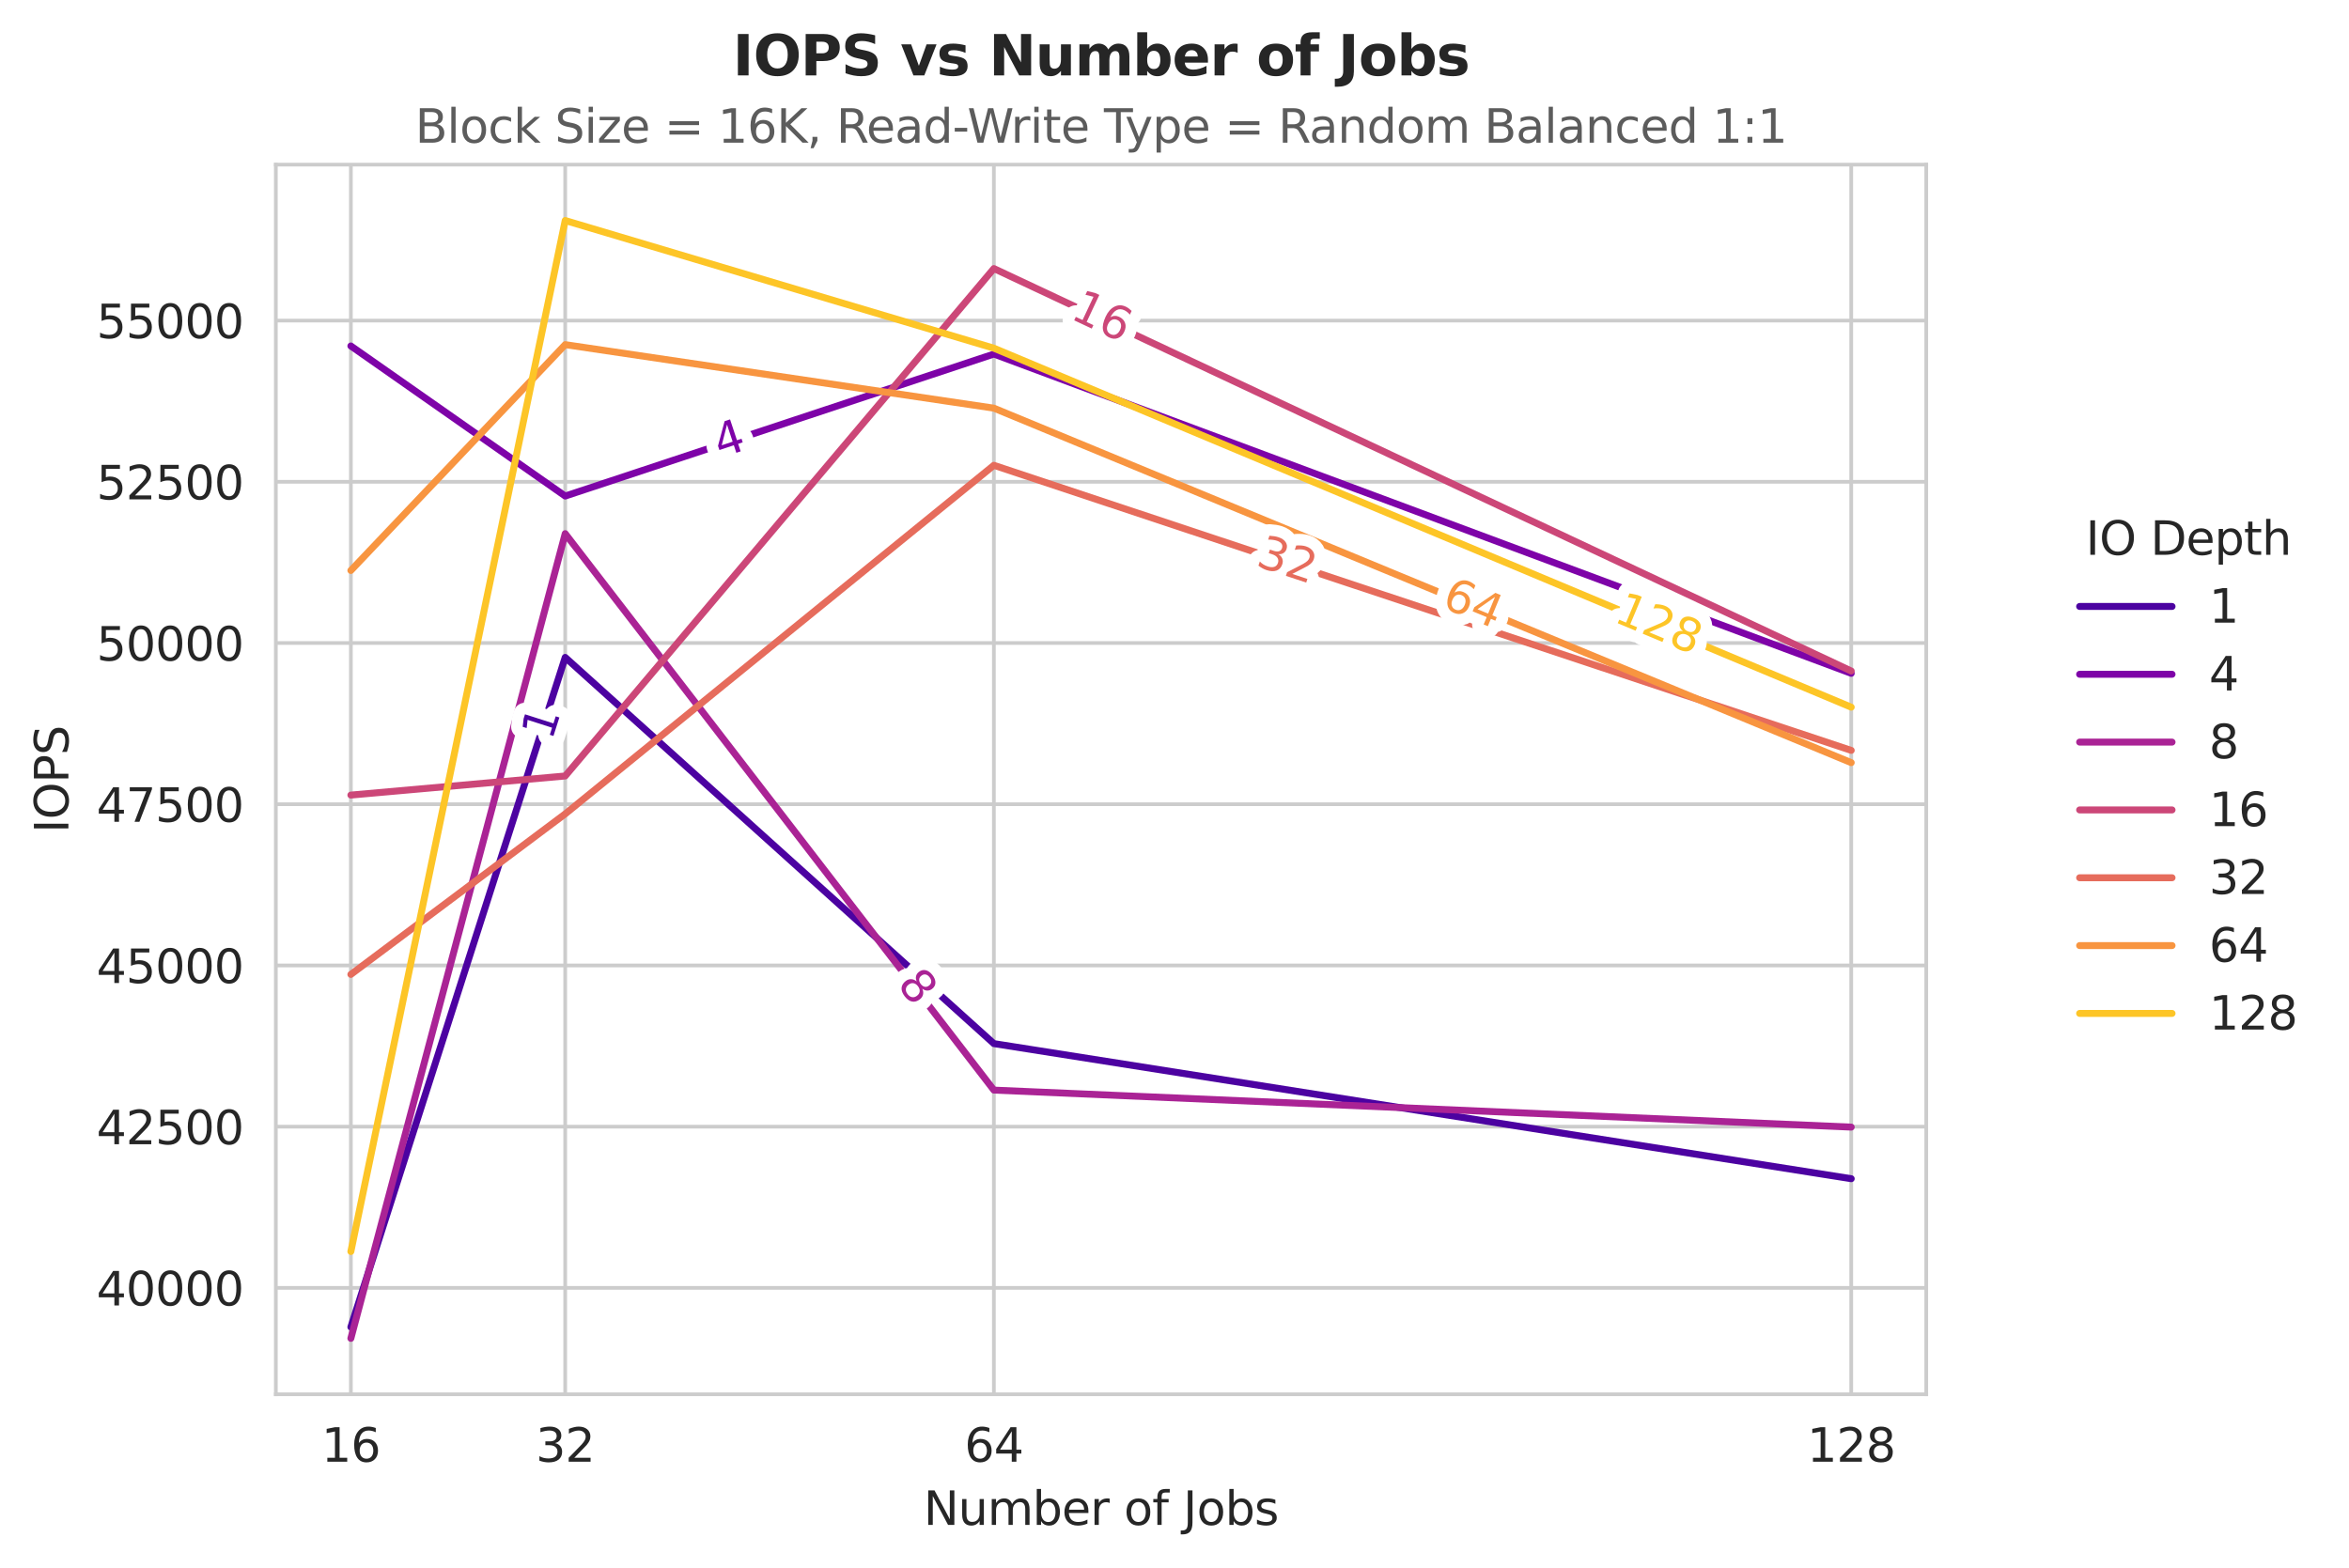 <?xml version="1.0" encoding="utf-8" standalone="no"?>
<!DOCTYPE svg PUBLIC "-//W3C//DTD SVG 1.1//EN"
  "http://www.w3.org/Graphics/SVG/1.1/DTD/svg11.dtd">
<svg xmlns:xlink="http://www.w3.org/1999/xlink" width="508.291pt" height="339.292pt" viewBox="0 0 508.291 339.292" xmlns="http://www.w3.org/2000/svg" version="1.1">
 <defs>
  <style type="text/css">*{stroke-linejoin: round; stroke-linecap: butt}</style>
 </defs>
 <g id="figure_1">
  <g id="patch_1">
   <path d="M 0 339.292 
L 508.291 339.292 
L 508.291 0 
L 0 0 
z
" style="fill: #ffffff"/>
  </g>
  <g id="axes_1">
   <g id="patch_2">
    <path d="M 59.691 301.736 
L 416.811 301.736 
L 416.811 35.624 
L 59.691 35.624 
z
" style="fill: #ffffff"/>
   </g>
   <g id="matplotlib.axis_1">
    <g id="xtick_1">
     <g id="line2d_1">
      <path d="M 122.303 301.736 
L 122.303 35.624 
" clip-path="url(#p404366764a)" style="fill: none; stroke: #cccccc; stroke-width: 0.8; stroke-linecap: round"/>
     </g>
     <g id="text_1">
      <!-- 32 -->
      <g style="fill: #262626" transform="translate(115.94 316.334) scale(0.1 -0.1)">
       <defs>
        <path id="DejaVuSans-33" d="M 2597 2516 
Q 3050 2419 3304 2112 
Q 3559 1806 3559 1356 
Q 3559 666 3084 287 
Q 2609 -91 1734 -91 
Q 1441 -91 1130 -33 
Q 819 25 488 141 
L 488 750 
Q 750 597 1062 519 
Q 1375 441 1716 441 
Q 2309 441 2620 675 
Q 2931 909 2931 1356 
Q 2931 1769 2642 2001 
Q 2353 2234 1838 2234 
L 1294 2234 
L 1294 2753 
L 1863 2753 
Q 2328 2753 2575 2939 
Q 2822 3125 2822 3475 
Q 2822 3834 2567 4026 
Q 2313 4219 1838 4219 
Q 1578 4219 1281 4162 
Q 984 4106 628 3988 
L 628 4550 
Q 988 4650 1302 4700 
Q 1616 4750 1894 4750 
Q 2613 4750 3031 4423 
Q 3450 4097 3450 3541 
Q 3450 3153 3228 2886 
Q 3006 2619 2597 2516 
z
" transform="scale(0.016)"/>
        <path id="DejaVuSans-32" d="M 1228 531 
L 3431 531 
L 3431 0 
L 469 0 
L 469 531 
Q 828 903 1448 1529 
Q 2069 2156 2228 2338 
Q 2531 2678 2651 2914 
Q 2772 3150 2772 3378 
Q 2772 3750 2511 3984 
Q 2250 4219 1831 4219 
Q 1534 4219 1204 4116 
Q 875 4013 500 3803 
L 500 4441 
Q 881 4594 1212 4672 
Q 1544 4750 1819 4750 
Q 2544 4750 2975 4387 
Q 3406 4025 3406 3419 
Q 3406 3131 3298 2873 
Q 3191 2616 2906 2266 
Q 2828 2175 2409 1742 
Q 1991 1309 1228 531 
z
" transform="scale(0.016)"/>
       </defs>
       <use xlink:href="#DejaVuSans-33"/>
       <use xlink:href="#DejaVuSans-32" transform="translate(63.623 0)"/>
      </g>
     </g>
    </g>
    <g id="xtick_2">
     <g id="line2d_2">
      <path d="M 400.578 301.736 
L 400.578 35.624 
" clip-path="url(#p404366764a)" style="fill: none; stroke: #cccccc; stroke-width: 0.8; stroke-linecap: round"/>
     </g>
     <g id="text_2">
      <!-- 128 -->
      <g style="fill: #262626" transform="translate(391.034 316.334) scale(0.1 -0.1)">
       <defs>
        <path id="DejaVuSans-31" d="M 794 531 
L 1825 531 
L 1825 4091 
L 703 3866 
L 703 4441 
L 1819 4666 
L 2450 4666 
L 2450 531 
L 3481 531 
L 3481 0 
L 794 0 
L 794 531 
z
" transform="scale(0.016)"/>
        <path id="DejaVuSans-38" d="M 2034 2216 
Q 1584 2216 1326 1975 
Q 1069 1734 1069 1313 
Q 1069 891 1326 650 
Q 1584 409 2034 409 
Q 2484 409 2743 651 
Q 3003 894 3003 1313 
Q 3003 1734 2745 1975 
Q 2488 2216 2034 2216 
z
M 1403 2484 
Q 997 2584 770 2862 
Q 544 3141 544 3541 
Q 544 4100 942 4425 
Q 1341 4750 2034 4750 
Q 2731 4750 3128 4425 
Q 3525 4100 3525 3541 
Q 3525 3141 3298 2862 
Q 3072 2584 2669 2484 
Q 3125 2378 3379 2068 
Q 3634 1759 3634 1313 
Q 3634 634 3220 271 
Q 2806 -91 2034 -91 
Q 1263 -91 848 271 
Q 434 634 434 1313 
Q 434 1759 690 2068 
Q 947 2378 1403 2484 
z
M 1172 3481 
Q 1172 3119 1398 2916 
Q 1625 2713 2034 2713 
Q 2441 2713 2670 2916 
Q 2900 3119 2900 3481 
Q 2900 3844 2670 4047 
Q 2441 4250 2034 4250 
Q 1625 4250 1398 4047 
Q 1172 3844 1172 3481 
z
" transform="scale(0.016)"/>
       </defs>
       <use xlink:href="#DejaVuSans-31"/>
       <use xlink:href="#DejaVuSans-32" transform="translate(63.623 0)"/>
       <use xlink:href="#DejaVuSans-38" transform="translate(127.246 0)"/>
      </g>
     </g>
    </g>
    <g id="xtick_3">
     <g id="line2d_3">
      <path d="M 75.923 301.736 
L 75.923 35.624 
" clip-path="url(#p404366764a)" style="fill: none; stroke: #cccccc; stroke-width: 0.8; stroke-linecap: round"/>
     </g>
     <g id="text_3">
      <!-- 16 -->
      <g style="fill: #262626" transform="translate(69.561 316.334) scale(0.1 -0.1)">
       <defs>
        <path id="DejaVuSans-36" d="M 2113 2584 
Q 1688 2584 1439 2293 
Q 1191 2003 1191 1497 
Q 1191 994 1439 701 
Q 1688 409 2113 409 
Q 2538 409 2786 701 
Q 3034 994 3034 1497 
Q 3034 2003 2786 2293 
Q 2538 2584 2113 2584 
z
M 3366 4563 
L 3366 3988 
Q 3128 4100 2886 4159 
Q 2644 4219 2406 4219 
Q 1781 4219 1451 3797 
Q 1122 3375 1075 2522 
Q 1259 2794 1537 2939 
Q 1816 3084 2150 3084 
Q 2853 3084 3261 2657 
Q 3669 2231 3669 1497 
Q 3669 778 3244 343 
Q 2819 -91 2113 -91 
Q 1303 -91 875 529 
Q 447 1150 447 2328 
Q 447 3434 972 4092 
Q 1497 4750 2381 4750 
Q 2619 4750 2861 4703 
Q 3103 4656 3366 4563 
z
" transform="scale(0.016)"/>
       </defs>
       <use xlink:href="#DejaVuSans-31"/>
       <use xlink:href="#DejaVuSans-36" transform="translate(63.623 0)"/>
      </g>
     </g>
    </g>
    <g id="xtick_4">
     <g id="line2d_4">
      <path d="M 215.061 301.736 
L 215.061 35.624 
" clip-path="url(#p404366764a)" style="fill: none; stroke: #cccccc; stroke-width: 0.8; stroke-linecap: round"/>
     </g>
     <g id="text_4">
      <!-- 64 -->
      <g style="fill: #262626" transform="translate(208.699 316.334) scale(0.1 -0.1)">
       <defs>
        <path id="DejaVuSans-34" d="M 2419 4116 
L 825 1625 
L 2419 1625 
L 2419 4116 
z
M 2253 4666 
L 3047 4666 
L 3047 1625 
L 3713 1625 
L 3713 1100 
L 3047 1100 
L 3047 0 
L 2419 0 
L 2419 1100 
L 313 1100 
L 313 1709 
L 2253 4666 
z
" transform="scale(0.016)"/>
       </defs>
       <use xlink:href="#DejaVuSans-36"/>
       <use xlink:href="#DejaVuSans-34" transform="translate(63.623 0)"/>
      </g>
     </g>
    </g>
    <g id="text_5">
     <!-- Number of Jobs -->
     <g style="fill: #262626" transform="translate(199.854 330.012) scale(0.1 -0.1)">
      <defs>
       <path id="DejaVuSans-4e" d="M 628 4666 
L 1478 4666 
L 3547 763 
L 3547 4666 
L 4159 4666 
L 4159 0 
L 3309 0 
L 1241 3903 
L 1241 0 
L 628 0 
L 628 4666 
z
" transform="scale(0.016)"/>
       <path id="DejaVuSans-75" d="M 544 1381 
L 544 3500 
L 1119 3500 
L 1119 1403 
Q 1119 906 1312 657 
Q 1506 409 1894 409 
Q 2359 409 2629 706 
Q 2900 1003 2900 1516 
L 2900 3500 
L 3475 3500 
L 3475 0 
L 2900 0 
L 2900 538 
Q 2691 219 2414 64 
Q 2138 -91 1772 -91 
Q 1169 -91 856 284 
Q 544 659 544 1381 
z
M 1991 3584 
L 1991 3584 
z
" transform="scale(0.016)"/>
       <path id="DejaVuSans-6d" d="M 3328 2828 
Q 3544 3216 3844 3400 
Q 4144 3584 4550 3584 
Q 5097 3584 5394 3201 
Q 5691 2819 5691 2113 
L 5691 0 
L 5113 0 
L 5113 2094 
Q 5113 2597 4934 2840 
Q 4756 3084 4391 3084 
Q 3944 3084 3684 2787 
Q 3425 2491 3425 1978 
L 3425 0 
L 2847 0 
L 2847 2094 
Q 2847 2600 2669 2842 
Q 2491 3084 2119 3084 
Q 1678 3084 1418 2786 
Q 1159 2488 1159 1978 
L 1159 0 
L 581 0 
L 581 3500 
L 1159 3500 
L 1159 2956 
Q 1356 3278 1631 3431 
Q 1906 3584 2284 3584 
Q 2666 3584 2933 3390 
Q 3200 3197 3328 2828 
z
" transform="scale(0.016)"/>
       <path id="DejaVuSans-62" d="M 3116 1747 
Q 3116 2381 2855 2742 
Q 2594 3103 2138 3103 
Q 1681 3103 1420 2742 
Q 1159 2381 1159 1747 
Q 1159 1113 1420 752 
Q 1681 391 2138 391 
Q 2594 391 2855 752 
Q 3116 1113 3116 1747 
z
M 1159 2969 
Q 1341 3281 1617 3432 
Q 1894 3584 2278 3584 
Q 2916 3584 3314 3078 
Q 3713 2572 3713 1747 
Q 3713 922 3314 415 
Q 2916 -91 2278 -91 
Q 1894 -91 1617 61 
Q 1341 213 1159 525 
L 1159 0 
L 581 0 
L 581 4863 
L 1159 4863 
L 1159 2969 
z
" transform="scale(0.016)"/>
       <path id="DejaVuSans-65" d="M 3597 1894 
L 3597 1613 
L 953 1613 
Q 991 1019 1311 708 
Q 1631 397 2203 397 
Q 2534 397 2845 478 
Q 3156 559 3463 722 
L 3463 178 
Q 3153 47 2828 -22 
Q 2503 -91 2169 -91 
Q 1331 -91 842 396 
Q 353 884 353 1716 
Q 353 2575 817 3079 
Q 1281 3584 2069 3584 
Q 2775 3584 3186 3129 
Q 3597 2675 3597 1894 
z
M 3022 2063 
Q 3016 2534 2758 2815 
Q 2500 3097 2075 3097 
Q 1594 3097 1305 2825 
Q 1016 2553 972 2059 
L 3022 2063 
z
" transform="scale(0.016)"/>
       <path id="DejaVuSans-72" d="M 2631 2963 
Q 2534 3019 2420 3045 
Q 2306 3072 2169 3072 
Q 1681 3072 1420 2755 
Q 1159 2438 1159 1844 
L 1159 0 
L 581 0 
L 581 3500 
L 1159 3500 
L 1159 2956 
Q 1341 3275 1631 3429 
Q 1922 3584 2338 3584 
Q 2397 3584 2469 3576 
Q 2541 3569 2628 3553 
L 2631 2963 
z
" transform="scale(0.016)"/>
       <path id="DejaVuSans-20" transform="scale(0.016)"/>
       <path id="DejaVuSans-6f" d="M 1959 3097 
Q 1497 3097 1228 2736 
Q 959 2375 959 1747 
Q 959 1119 1226 758 
Q 1494 397 1959 397 
Q 2419 397 2687 759 
Q 2956 1122 2956 1747 
Q 2956 2369 2687 2733 
Q 2419 3097 1959 3097 
z
M 1959 3584 
Q 2709 3584 3137 3096 
Q 3566 2609 3566 1747 
Q 3566 888 3137 398 
Q 2709 -91 1959 -91 
Q 1206 -91 779 398 
Q 353 888 353 1747 
Q 353 2609 779 3096 
Q 1206 3584 1959 3584 
z
" transform="scale(0.016)"/>
       <path id="DejaVuSans-66" d="M 2375 4863 
L 2375 4384 
L 1825 4384 
Q 1516 4384 1395 4259 
Q 1275 4134 1275 3809 
L 1275 3500 
L 2222 3500 
L 2222 3053 
L 1275 3053 
L 1275 0 
L 697 0 
L 697 3053 
L 147 3053 
L 147 3500 
L 697 3500 
L 697 3744 
Q 697 4328 969 4595 
Q 1241 4863 1831 4863 
L 2375 4863 
z
" transform="scale(0.016)"/>
       <path id="DejaVuSans-4a" d="M 628 4666 
L 1259 4666 
L 1259 325 
Q 1259 -519 939 -900 
Q 619 -1281 -91 -1281 
L -331 -1281 
L -331 -750 
L -134 -750 
Q 284 -750 456 -515 
Q 628 -281 628 325 
L 628 4666 
z
" transform="scale(0.016)"/>
       <path id="DejaVuSans-73" d="M 2834 3397 
L 2834 2853 
Q 2591 2978 2328 3040 
Q 2066 3103 1784 3103 
Q 1356 3103 1142 2972 
Q 928 2841 928 2578 
Q 928 2378 1081 2264 
Q 1234 2150 1697 2047 
L 1894 2003 
Q 2506 1872 2764 1633 
Q 3022 1394 3022 966 
Q 3022 478 2636 193 
Q 2250 -91 1575 -91 
Q 1294 -91 989 -36 
Q 684 19 347 128 
L 347 722 
Q 666 556 975 473 
Q 1284 391 1588 391 
Q 1994 391 2212 530 
Q 2431 669 2431 922 
Q 2431 1156 2273 1281 
Q 2116 1406 1581 1522 
L 1381 1569 
Q 847 1681 609 1914 
Q 372 2147 372 2553 
Q 372 3047 722 3315 
Q 1072 3584 1716 3584 
Q 2034 3584 2315 3537 
Q 2597 3491 2834 3397 
z
" transform="scale(0.016)"/>
      </defs>
      <use xlink:href="#DejaVuSans-4e"/>
      <use xlink:href="#DejaVuSans-75" transform="translate(74.805 0)"/>
      <use xlink:href="#DejaVuSans-6d" transform="translate(138.184 0)"/>
      <use xlink:href="#DejaVuSans-62" transform="translate(235.596 0)"/>
      <use xlink:href="#DejaVuSans-65" transform="translate(299.072 0)"/>
      <use xlink:href="#DejaVuSans-72" transform="translate(360.596 0)"/>
      <use xlink:href="#DejaVuSans-20" transform="translate(401.709 0)"/>
      <use xlink:href="#DejaVuSans-6f" transform="translate(433.496 0)"/>
      <use xlink:href="#DejaVuSans-66" transform="translate(494.678 0)"/>
      <use xlink:href="#DejaVuSans-20" transform="translate(529.883 0)"/>
      <use xlink:href="#DejaVuSans-4a" transform="translate(561.67 0)"/>
      <use xlink:href="#DejaVuSans-6f" transform="translate(591.162 0)"/>
      <use xlink:href="#DejaVuSans-62" transform="translate(652.344 0)"/>
      <use xlink:href="#DejaVuSans-73" transform="translate(715.82 0)"/>
     </g>
    </g>
   </g>
   <g id="matplotlib.axis_2">
    <g id="ytick_1">
     <g id="line2d_5">
      <path d="M 59.691 278.713 
L 416.811 278.713 
" clip-path="url(#p404366764a)" style="fill: none; stroke: #cccccc; stroke-width: 0.8; stroke-linecap: round"/>
     </g>
     <g id="text_6">
      <!-- 40000 -->
      <g style="fill: #262626" transform="translate(20.878 282.512) scale(0.1 -0.1)">
       <defs>
        <path id="DejaVuSans-30" d="M 2034 4250 
Q 1547 4250 1301 3770 
Q 1056 3291 1056 2328 
Q 1056 1369 1301 889 
Q 1547 409 2034 409 
Q 2525 409 2770 889 
Q 3016 1369 3016 2328 
Q 3016 3291 2770 3770 
Q 2525 4250 2034 4250 
z
M 2034 4750 
Q 2819 4750 3233 4129 
Q 3647 3509 3647 2328 
Q 3647 1150 3233 529 
Q 2819 -91 2034 -91 
Q 1250 -91 836 529 
Q 422 1150 422 2328 
Q 422 3509 836 4129 
Q 1250 4750 2034 4750 
z
" transform="scale(0.016)"/>
       </defs>
       <use xlink:href="#DejaVuSans-34"/>
       <use xlink:href="#DejaVuSans-30" transform="translate(63.623 0)"/>
       <use xlink:href="#DejaVuSans-30" transform="translate(127.246 0)"/>
       <use xlink:href="#DejaVuSans-30" transform="translate(190.869 0)"/>
       <use xlink:href="#DejaVuSans-30" transform="translate(254.492 0)"/>
      </g>
     </g>
    </g>
    <g id="ytick_2">
     <g id="line2d_6">
      <path d="M 59.691 243.824 
L 416.811 243.824 
" clip-path="url(#p404366764a)" style="fill: none; stroke: #cccccc; stroke-width: 0.8; stroke-linecap: round"/>
     </g>
     <g id="text_7">
      <!-- 42500 -->
      <g style="fill: #262626" transform="translate(20.878 247.623) scale(0.1 -0.1)">
       <defs>
        <path id="DejaVuSans-35" d="M 691 4666 
L 3169 4666 
L 3169 4134 
L 1269 4134 
L 1269 2991 
Q 1406 3038 1543 3061 
Q 1681 3084 1819 3084 
Q 2600 3084 3056 2656 
Q 3513 2228 3513 1497 
Q 3513 744 3044 326 
Q 2575 -91 1722 -91 
Q 1428 -91 1123 -41 
Q 819 9 494 109 
L 494 744 
Q 775 591 1075 516 
Q 1375 441 1709 441 
Q 2250 441 2565 725 
Q 2881 1009 2881 1497 
Q 2881 1984 2565 2268 
Q 2250 2553 1709 2553 
Q 1456 2553 1204 2497 
Q 953 2441 691 2322 
L 691 4666 
z
" transform="scale(0.016)"/>
       </defs>
       <use xlink:href="#DejaVuSans-34"/>
       <use xlink:href="#DejaVuSans-32" transform="translate(63.623 0)"/>
       <use xlink:href="#DejaVuSans-35" transform="translate(127.246 0)"/>
       <use xlink:href="#DejaVuSans-30" transform="translate(190.869 0)"/>
       <use xlink:href="#DejaVuSans-30" transform="translate(254.492 0)"/>
      </g>
     </g>
    </g>
    <g id="ytick_3">
     <g id="line2d_7">
      <path d="M 59.691 208.935 
L 416.811 208.935 
" clip-path="url(#p404366764a)" style="fill: none; stroke: #cccccc; stroke-width: 0.8; stroke-linecap: round"/>
     </g>
     <g id="text_8">
      <!-- 45000 -->
      <g style="fill: #262626" transform="translate(20.878 212.734) scale(0.1 -0.1)">
       <use xlink:href="#DejaVuSans-34"/>
       <use xlink:href="#DejaVuSans-35" transform="translate(63.623 0)"/>
       <use xlink:href="#DejaVuSans-30" transform="translate(127.246 0)"/>
       <use xlink:href="#DejaVuSans-30" transform="translate(190.869 0)"/>
       <use xlink:href="#DejaVuSans-30" transform="translate(254.492 0)"/>
      </g>
     </g>
    </g>
    <g id="ytick_4">
     <g id="line2d_8">
      <path d="M 59.691 174.046 
L 416.811 174.046 
" clip-path="url(#p404366764a)" style="fill: none; stroke: #cccccc; stroke-width: 0.8; stroke-linecap: round"/>
     </g>
     <g id="text_9">
      <!-- 47500 -->
      <g style="fill: #262626" transform="translate(20.878 177.845) scale(0.1 -0.1)">
       <defs>
        <path id="DejaVuSans-37" d="M 525 4666 
L 3525 4666 
L 3525 4397 
L 1831 0 
L 1172 0 
L 2766 4134 
L 525 4134 
L 525 4666 
z
" transform="scale(0.016)"/>
       </defs>
       <use xlink:href="#DejaVuSans-34"/>
       <use xlink:href="#DejaVuSans-37" transform="translate(63.623 0)"/>
       <use xlink:href="#DejaVuSans-35" transform="translate(127.246 0)"/>
       <use xlink:href="#DejaVuSans-30" transform="translate(190.869 0)"/>
       <use xlink:href="#DejaVuSans-30" transform="translate(254.492 0)"/>
      </g>
     </g>
    </g>
    <g id="ytick_5">
     <g id="line2d_9">
      <path d="M 59.691 139.157 
L 416.811 139.157 
" clip-path="url(#p404366764a)" style="fill: none; stroke: #cccccc; stroke-width: 0.8; stroke-linecap: round"/>
     </g>
     <g id="text_10">
      <!-- 50000 -->
      <g style="fill: #262626" transform="translate(20.878 142.956) scale(0.1 -0.1)">
       <use xlink:href="#DejaVuSans-35"/>
       <use xlink:href="#DejaVuSans-30" transform="translate(63.623 0)"/>
       <use xlink:href="#DejaVuSans-30" transform="translate(127.246 0)"/>
       <use xlink:href="#DejaVuSans-30" transform="translate(190.869 0)"/>
       <use xlink:href="#DejaVuSans-30" transform="translate(254.492 0)"/>
      </g>
     </g>
    </g>
    <g id="ytick_6">
     <g id="line2d_10">
      <path d="M 59.691 104.268 
L 416.811 104.268 
" clip-path="url(#p404366764a)" style="fill: none; stroke: #cccccc; stroke-width: 0.8; stroke-linecap: round"/>
     </g>
     <g id="text_11">
      <!-- 52500 -->
      <g style="fill: #262626" transform="translate(20.878 108.067) scale(0.1 -0.1)">
       <use xlink:href="#DejaVuSans-35"/>
       <use xlink:href="#DejaVuSans-32" transform="translate(63.623 0)"/>
       <use xlink:href="#DejaVuSans-35" transform="translate(127.246 0)"/>
       <use xlink:href="#DejaVuSans-30" transform="translate(190.869 0)"/>
       <use xlink:href="#DejaVuSans-30" transform="translate(254.492 0)"/>
      </g>
     </g>
    </g>
    <g id="ytick_7">
     <g id="line2d_11">
      <path d="M 59.691 69.379 
L 416.811 69.379 
" clip-path="url(#p404366764a)" style="fill: none; stroke: #cccccc; stroke-width: 0.8; stroke-linecap: round"/>
     </g>
     <g id="text_12">
      <!-- 55000 -->
      <g style="fill: #262626" transform="translate(20.878 73.178) scale(0.1 -0.1)">
       <use xlink:href="#DejaVuSans-35"/>
       <use xlink:href="#DejaVuSans-35" transform="translate(63.623 0)"/>
       <use xlink:href="#DejaVuSans-30" transform="translate(127.246 0)"/>
       <use xlink:href="#DejaVuSans-30" transform="translate(190.869 0)"/>
       <use xlink:href="#DejaVuSans-30" transform="translate(254.492 0)"/>
      </g>
     </g>
    </g>
    <g id="text_13">
     <!-- IOPS -->
     <g style="fill: #262626" transform="translate(14.798 180.28) rotate(-90) scale(0.1 -0.1)">
      <defs>
       <path id="DejaVuSans-49" d="M 628 4666 
L 1259 4666 
L 1259 0 
L 628 0 
L 628 4666 
z
" transform="scale(0.016)"/>
       <path id="DejaVuSans-4f" d="M 2522 4238 
Q 1834 4238 1429 3725 
Q 1025 3213 1025 2328 
Q 1025 1447 1429 934 
Q 1834 422 2522 422 
Q 3209 422 3611 934 
Q 4013 1447 4013 2328 
Q 4013 3213 3611 3725 
Q 3209 4238 2522 4238 
z
M 2522 4750 
Q 3503 4750 4090 4092 
Q 4678 3434 4678 2328 
Q 4678 1225 4090 567 
Q 3503 -91 2522 -91 
Q 1538 -91 948 565 
Q 359 1222 359 2328 
Q 359 3434 948 4092 
Q 1538 4750 2522 4750 
z
" transform="scale(0.016)"/>
       <path id="DejaVuSans-50" d="M 1259 4147 
L 1259 2394 
L 2053 2394 
Q 2494 2394 2734 2622 
Q 2975 2850 2975 3272 
Q 2975 3691 2734 3919 
Q 2494 4147 2053 4147 
L 1259 4147 
z
M 628 4666 
L 2053 4666 
Q 2838 4666 3239 4311 
Q 3641 3956 3641 3272 
Q 3641 2581 3239 2228 
Q 2838 1875 2053 1875 
L 1259 1875 
L 1259 0 
L 628 0 
L 628 4666 
z
" transform="scale(0.016)"/>
       <path id="DejaVuSans-53" d="M 3425 4513 
L 3425 3897 
Q 3066 4069 2747 4153 
Q 2428 4238 2131 4238 
Q 1616 4238 1336 4038 
Q 1056 3838 1056 3469 
Q 1056 3159 1242 3001 
Q 1428 2844 1947 2747 
L 2328 2669 
Q 3034 2534 3370 2195 
Q 3706 1856 3706 1288 
Q 3706 609 3251 259 
Q 2797 -91 1919 -91 
Q 1588 -91 1214 -16 
Q 841 59 441 206 
L 441 856 
Q 825 641 1194 531 
Q 1563 422 1919 422 
Q 2459 422 2753 634 
Q 3047 847 3047 1241 
Q 3047 1584 2836 1778 
Q 2625 1972 2144 2069 
L 1759 2144 
Q 1053 2284 737 2584 
Q 422 2884 422 3419 
Q 422 4038 858 4394 
Q 1294 4750 2059 4750 
Q 2388 4750 2728 4690 
Q 3069 4631 3425 4513 
z
" transform="scale(0.016)"/>
      </defs>
      <use xlink:href="#DejaVuSans-49"/>
      <use xlink:href="#DejaVuSans-4f" transform="translate(29.492 0)"/>
      <use xlink:href="#DejaVuSans-50" transform="translate(108.203 0)"/>
      <use xlink:href="#DejaVuSans-53" transform="translate(168.506 0)"/>
     </g>
    </g>
   </g>
   <g id="FillBetweenPolyCollection_1"/>
   <g id="FillBetweenPolyCollection_2"/>
   <g id="FillBetweenPolyCollection_3"/>
   <g id="FillBetweenPolyCollection_4"/>
   <g id="FillBetweenPolyCollection_5"/>
   <g id="FillBetweenPolyCollection_6"/>
   <g id="FillBetweenPolyCollection_7"/>
   <g id="line2d_12">
    <path d="M 75.923 287.197 
L 122.303 142.269 
L 215.061 225.849 
L 400.578 255.086 
" clip-path="url(#p404366764a)" style="fill: none; stroke: #4c02a1; stroke-width: 1.5; stroke-linecap: round"/>
   </g>
   <g id="line2d_13">
    <path d="M 75.923 74.877 
L 122.303 107.352 
L 215.061 76.622 
L 400.578 145.716 
" clip-path="url(#p404366764a)" style="fill: none; stroke: #7e03a8; stroke-width: 1.5; stroke-linecap: round"/>
   </g>
   <g id="line2d_14">
    <path d="M 75.923 289.64 
L 122.303 115.488 
L 215.061 235.911 
L 400.578 243.921 
" clip-path="url(#p404366764a)" style="fill: none; stroke: #aa2395; stroke-width: 1.5; stroke-linecap: round"/>
   </g>
   <g id="line2d_15">
    <path d="M 75.923 172.064 
L 122.303 167.933 
L 215.061 58.117 
L 400.578 145.213 
" clip-path="url(#p404366764a)" style="fill: none; stroke: #cc4778; stroke-width: 1.5; stroke-linecap: round"/>
   </g>
   <g id="line2d_16">
    <path d="M 75.923 210.874 
L 122.303 176.139 
L 215.061 100.695 
L 400.578 162.393 
" clip-path="url(#p404366764a)" style="fill: none; stroke: #e66c5c; stroke-width: 1.5; stroke-linecap: round"/>
   </g>
   <g id="line2d_17">
    <path d="M 75.923 123.457 
L 122.303 74.584 
L 215.061 88.33 
L 400.578 165.044 
" clip-path="url(#p404366764a)" style="fill: none; stroke: #f89540; stroke-width: 1.5; stroke-linecap: round"/>
   </g>
   <g id="line2d_18">
    <path d="M 75.923 270.842 
L 122.303 47.72 
L 215.061 75.352 
L 400.578 153.042 
" clip-path="url(#p404366764a)" style="fill: none; stroke: #fdc527; stroke-width: 1.5; stroke-linecap: round"/>
   </g>
   <g id="line2d_19"/>
   <g id="line2d_20"/>
   <g id="line2d_21"/>
   <g id="line2d_22"/>
   <g id="line2d_23"/>
   <g id="line2d_24"/>
   <g id="line2d_25"/>
   <g id="text_14">
    <path d="M 118.969 159.017 
L 119.46 157.483 
L 114.162 155.787 
L 113.963 157.564 
L 113.107 157.29 
L 113.304 155.522 
L 113.604 154.583 
L 119.758 156.553 
L 120.249 155.018 
L 121.039 155.271 
L 119.759 159.27 
L 118.969 159.017 
z
" clip-path="url(#p404366764a)" style="fill: #4c02a1; stroke: #ffffff; stroke-width: 5"/>
    <path d="M 118.969 159.017 
L 119.46 157.483 
L 114.162 155.787 
L 113.963 157.564 
L 113.107 157.29 
L 113.304 155.522 
L 113.604 154.583 
L 119.758 156.553 
L 120.249 155.018 
L 121.039 155.271 
L 119.759 159.27 
L 118.969 159.017 
z
" clip-path="url(#p404366764a)" style="fill: #4c02a1"/>
   </g>
   <g id="text_15">
    <path d="M 157.312 91.885 
L 156.172 96.363 
L 158.536 95.58 
L 157.312 91.885 
z
M 156.795 91.151 
L 157.973 90.761 
L 159.467 95.272 
L 160.455 94.944 
L 160.713 95.723 
L 159.725 96.05 
L 160.266 97.682 
L 159.334 97.99 
L 158.794 96.359 
L 155.67 97.394 
L 155.371 96.49 
L 156.795 91.151 
z
" clip-path="url(#p404366764a)" style="fill: #7e03a8; stroke: #ffffff; stroke-width: 5"/>
    <path d="M 157.312 91.885 
L 156.172 96.363 
L 158.536 95.58 
L 157.312 91.885 
z
M 156.795 91.151 
L 157.973 90.761 
L 159.467 95.272 
L 160.455 94.944 
L 160.713 95.723 
L 159.725 96.05 
L 160.266 97.682 
L 159.334 97.99 
L 158.794 96.359 
L 155.67 97.394 
L 155.371 96.49 
L 156.795 91.151 
z
" clip-path="url(#p404366764a)" style="fill: #7e03a8"/>
   </g>
   <g id="text_16">
    <path d="M 198.63 213.427 
Q 198.201 212.87 197.656 212.78 
Q 197.113 212.692 196.592 213.093 
Q 196.069 213.496 196.016 214.044 
Q 195.964 214.593 196.393 215.15 
Q 196.822 215.707 197.369 215.797 
Q 197.917 215.887 198.436 215.487 
Q 198.957 215.086 199.009 214.537 
Q 199.063 213.989 198.63 213.427 
z
M 198.36 212.39 
Q 198.097 211.792 198.224 211.246 
Q 198.354 210.7 198.849 210.319 
Q 199.541 209.786 200.323 209.969 
Q 201.106 210.153 201.766 211.011 
Q 202.431 211.873 202.407 212.675 
Q 202.384 213.476 201.692 214.009 
Q 201.196 214.39 200.635 214.375 
Q 200.075 214.361 199.567 213.957 
Q 199.871 214.623 199.729 215.233 
Q 199.59 215.843 199.038 216.268 
Q 198.197 216.916 197.353 216.749 
Q 196.51 216.582 195.774 215.626 
Q 195.039 214.672 195.091 213.813 
Q 195.146 212.955 195.986 212.307 
Q 196.538 211.882 197.165 211.904 
Q 197.794 211.927 198.36 212.39 
z
M 199.374 211.154 
Q 198.926 211.499 198.89 211.972 
Q 198.855 212.447 199.245 212.953 
Q 199.633 213.457 200.103 213.547 
Q 200.573 213.638 201.021 213.293 
Q 201.471 212.946 201.503 212.468 
Q 201.536 211.991 201.148 211.487 
Q 200.758 210.981 200.29 210.894 
Q 199.823 210.807 199.374 211.154 
z
" clip-path="url(#p404366764a)" style="fill: #aa2395; stroke: #ffffff; stroke-width: 5"/>
    <path d="M 198.63 213.427 
Q 198.201 212.87 197.656 212.78 
Q 197.113 212.692 196.592 213.093 
Q 196.069 213.496 196.016 214.044 
Q 195.964 214.593 196.393 215.15 
Q 196.822 215.707 197.369 215.797 
Q 197.917 215.887 198.436 215.487 
Q 198.957 215.086 199.009 214.537 
Q 199.063 213.989 198.63 213.427 
z
M 198.36 212.39 
Q 198.097 211.792 198.224 211.246 
Q 198.354 210.7 198.849 210.319 
Q 199.541 209.786 200.323 209.969 
Q 201.106 210.153 201.766 211.011 
Q 202.431 211.873 202.407 212.675 
Q 202.384 213.476 201.692 214.009 
Q 201.196 214.39 200.635 214.375 
Q 200.075 214.361 199.567 213.957 
Q 199.871 214.623 199.729 215.233 
Q 199.59 215.843 199.038 216.268 
Q 198.197 216.916 197.353 216.749 
Q 196.51 216.582 195.774 215.626 
Q 195.039 214.672 195.091 213.813 
Q 195.146 212.955 195.986 212.307 
Q 196.538 211.882 197.165 211.904 
Q 197.794 211.927 198.36 212.39 
z
M 199.374 211.154 
Q 198.926 211.499 198.89 211.972 
Q 198.855 212.447 199.245 212.953 
Q 199.633 213.457 200.103 213.547 
Q 200.573 213.638 201.021 213.293 
Q 201.471 212.946 201.503 212.468 
Q 201.536 211.991 201.148 211.487 
Q 200.758 210.981 200.29 210.894 
Q 199.823 210.807 199.374 211.154 
z
" clip-path="url(#p404366764a)" style="fill: #aa2395"/>
   </g>
   <g id="text_17">
    <path d="M 232.794 68.574 
L 234.252 69.258 
L 236.616 64.223 
L 234.88 63.796 
L 235.262 62.983 
L 236.99 63.406 
L 237.882 63.825 
L 235.136 69.673 
L 236.595 70.358 
L 236.242 71.109 
L 232.442 69.325 
L 232.794 68.574 
z
M 241.782 69.25 
Q 241.181 68.968 240.636 69.214 
Q 240.092 69.459 239.756 70.175 
Q 239.422 70.886 239.579 71.465 
Q 239.737 72.044 240.338 72.326 
Q 240.939 72.608 241.484 72.36 
Q 242.029 72.11 242.363 71.399 
Q 242.699 70.683 242.541 70.108 
Q 242.383 69.532 241.782 69.25 
z
M 244.869 67.283 
L 244.487 68.096 
Q 244.224 67.78 243.921 67.535 
Q 243.619 67.29 243.282 67.132 
Q 242.398 66.717 241.651 67.095 
Q 240.906 67.473 240.273 68.648 
Q 240.714 68.386 241.203 68.365 
Q 241.694 68.345 242.167 68.567 
Q 243.161 69.034 243.454 69.909 
Q 243.749 70.782 243.261 71.82 
Q 242.784 72.837 241.894 73.17 
Q 241.004 73.502 240.006 73.033 
Q 238.86 72.495 238.667 71.334 
Q 238.474 70.172 239.256 68.506 
Q 239.99 66.941 241.17 66.359 
Q 242.349 65.777 243.6 66.364 
Q 243.936 66.522 244.247 66.749 
Q 244.558 66.977 244.869 67.283 
z
" clip-path="url(#p404366764a)" style="fill: #cc4778; stroke: #ffffff; stroke-width: 5"/>
    <path d="M 232.794 68.574 
L 234.252 69.258 
L 236.616 64.223 
L 234.88 63.796 
L 235.262 62.983 
L 236.99 63.406 
L 237.882 63.825 
L 235.136 69.673 
L 236.595 70.358 
L 236.242 71.109 
L 232.442 69.325 
L 232.794 68.574 
z
M 241.782 69.25 
Q 241.181 68.968 240.636 69.214 
Q 240.092 69.459 239.756 70.175 
Q 239.422 70.886 239.579 71.465 
Q 239.737 72.044 240.338 72.326 
Q 240.939 72.608 241.484 72.36 
Q 242.029 72.11 242.363 71.399 
Q 242.699 70.683 242.541 70.108 
Q 242.383 69.532 241.782 69.25 
z
M 244.869 67.283 
L 244.487 68.096 
Q 244.224 67.78 243.921 67.535 
Q 243.619 67.29 243.282 67.132 
Q 242.398 66.717 241.651 67.095 
Q 240.906 67.473 240.273 68.648 
Q 240.714 68.386 241.203 68.365 
Q 241.694 68.345 242.167 68.567 
Q 243.161 69.034 243.454 69.909 
Q 243.749 70.782 243.261 71.82 
Q 242.784 72.837 241.894 73.17 
Q 241.004 73.502 240.006 73.033 
Q 238.86 72.495 238.667 71.334 
Q 238.474 70.172 239.256 68.506 
Q 239.99 66.941 241.17 66.359 
Q 242.349 65.777 243.6 66.364 
Q 243.936 66.522 244.247 66.749 
Q 244.558 66.977 244.869 67.283 
z
" clip-path="url(#p404366764a)" style="fill: #cc4778"/>
   </g>
   <g id="text_18">
    <path d="M 276.61 119.929 
Q 277.233 120.297 277.459 120.877 
Q 277.686 121.456 277.464 122.124 
Q 277.124 123.147 276.232 123.474 
Q 275.342 123.801 274.045 123.369 
Q 273.61 123.225 273.178 122.985 
Q 272.745 122.746 272.312 122.411 
L 272.612 121.508 
Q 272.925 121.864 273.349 122.133 
Q 273.775 122.403 274.28 122.572 
Q 275.159 122.864 275.736 122.67 
Q 276.312 122.477 276.533 121.814 
Q 276.736 121.202 276.422 120.715 
Q 276.109 120.227 275.345 119.973 
L 274.539 119.705 
L 274.794 118.936 
L 275.638 119.216 
Q 276.328 119.445 276.785 119.291 
Q 277.243 119.137 277.416 118.618 
Q 277.593 118.086 277.31 117.676 
Q 277.028 117.264 276.324 117.03 
Q 275.938 116.902 275.47 116.84 
Q 275.002 116.777 274.416 116.776 
L 274.693 115.943 
Q 275.276 115.972 275.766 116.053 
Q 276.257 116.133 276.669 116.271 
Q 277.735 116.625 278.193 117.316 
Q 278.654 118.006 278.38 118.83 
Q 278.188 119.406 277.728 119.692 
Q 277.267 119.978 276.61 119.929 
z
M 279.638 124.205 
L 282.904 125.292 
L 282.643 126.079 
L 278.251 124.618 
L 278.513 123.831 
Q 279.229 123.456 280.456 122.834 
Q 281.686 122.211 282.012 122.019 
Q 282.629 121.664 282.923 121.374 
Q 283.219 121.083 283.331 120.745 
Q 283.515 120.194 283.243 119.718 
Q 282.972 119.241 282.351 119.035 
Q 281.91 118.888 281.37 118.878 
Q 280.832 118.869 280.172 118.995 
L 280.487 118.049 
Q 281.127 118.01 281.656 118.058 
Q 282.187 118.106 282.595 118.241 
Q 283.67 118.599 284.13 119.35 
Q 284.59 120.099 284.291 120.997 
Q 284.149 121.424 283.862 121.754 
Q 283.577 122.082 282.982 122.46 
Q 282.821 122.557 281.986 122.992 
Q 281.153 123.428 279.638 124.205 
z
" clip-path="url(#p404366764a)" style="fill: #e66c5c; stroke: #ffffff; stroke-width: 5"/>
    <path d="M 276.61 119.929 
Q 277.233 120.297 277.459 120.877 
Q 277.686 121.456 277.464 122.124 
Q 277.124 123.147 276.232 123.474 
Q 275.342 123.801 274.045 123.369 
Q 273.61 123.225 273.178 122.985 
Q 272.745 122.746 272.312 122.411 
L 272.612 121.508 
Q 272.925 121.864 273.349 122.133 
Q 273.775 122.403 274.28 122.572 
Q 275.159 122.864 275.736 122.67 
Q 276.312 122.477 276.533 121.814 
Q 276.736 121.202 276.422 120.715 
Q 276.109 120.227 275.345 119.973 
L 274.539 119.705 
L 274.794 118.936 
L 275.638 119.216 
Q 276.328 119.445 276.785 119.291 
Q 277.243 119.137 277.416 118.618 
Q 277.593 118.086 277.31 117.676 
Q 277.028 117.264 276.324 117.03 
Q 275.938 116.902 275.47 116.84 
Q 275.002 116.777 274.416 116.776 
L 274.693 115.943 
Q 275.276 115.972 275.766 116.053 
Q 276.257 116.133 276.669 116.271 
Q 277.735 116.625 278.193 117.316 
Q 278.654 118.006 278.38 118.83 
Q 278.188 119.406 277.728 119.692 
Q 277.267 119.978 276.61 119.929 
z
M 279.638 124.205 
L 282.904 125.292 
L 282.643 126.079 
L 278.251 124.618 
L 278.513 123.831 
Q 279.229 123.456 280.456 122.834 
Q 281.686 122.211 282.012 122.019 
Q 282.629 121.664 282.923 121.374 
Q 283.219 121.083 283.331 120.745 
Q 283.515 120.194 283.243 119.718 
Q 282.972 119.241 282.351 119.035 
Q 281.91 118.888 281.37 118.878 
Q 280.832 118.869 280.172 118.995 
L 280.487 118.049 
Q 281.127 118.01 281.656 118.058 
Q 282.187 118.106 282.595 118.241 
Q 283.67 118.599 284.13 119.35 
Q 284.59 120.099 284.291 120.997 
Q 284.149 121.424 283.862 121.754 
Q 283.577 122.082 282.982 122.46 
Q 282.821 122.557 281.986 122.992 
Q 281.153 123.428 279.638 124.205 
z
" clip-path="url(#p404366764a)" style="fill: #e66c5c"/>
   </g>
   <g id="text_19">
    <path d="M 316.262 128.796 
Q 315.649 128.542 315.115 128.813 
Q 314.584 129.084 314.282 129.815 
Q 313.982 130.541 314.165 131.112 
Q 314.35 131.682 314.964 131.936 
Q 315.577 132.19 316.11 131.916 
Q 316.643 131.641 316.943 130.915 
Q 317.245 130.184 317.06 129.618 
Q 316.876 129.049 316.262 128.796 
z
M 319.253 126.686 
L 318.91 127.516 
Q 318.633 127.213 318.319 126.983 
Q 318.005 126.752 317.662 126.61 
Q 316.759 126.237 316.031 126.649 
Q 315.304 127.062 314.727 128.265 
Q 315.155 127.982 315.643 127.939 
Q 316.132 127.896 316.614 128.096 
Q 317.629 128.515 317.964 129.376 
Q 318.298 130.234 317.86 131.294 
Q 317.431 132.332 316.557 132.707 
Q 315.685 133.08 314.665 132.658 
Q 313.496 132.174 313.248 131.024 
Q 313.001 129.871 313.704 128.17 
Q 314.364 126.573 315.515 125.937 
Q 316.666 125.3 317.943 125.828 
Q 318.286 125.97 318.608 126.183 
Q 318.929 126.395 319.253 126.686 
z
M 323.498 129.197 
L 319.709 131.842 
L 322.011 132.794 
L 323.498 129.197 
z
M 323.587 128.304 
L 324.734 128.778 
L 322.918 133.169 
L 323.88 133.567 
L 323.566 134.325 
L 322.604 133.927 
L 321.948 135.516 
L 321.041 135.141 
L 321.698 133.552 
L 318.657 132.295 
L 319.02 131.415 
L 323.587 128.304 
z
" clip-path="url(#p404366764a)" style="fill: #f89540; stroke: #ffffff; stroke-width: 5"/>
    <path d="M 316.262 128.796 
Q 315.649 128.542 315.115 128.813 
Q 314.584 129.084 314.282 129.815 
Q 313.982 130.541 314.165 131.112 
Q 314.35 131.682 314.964 131.936 
Q 315.577 132.19 316.11 131.916 
Q 316.643 131.641 316.943 130.915 
Q 317.245 130.184 317.06 129.618 
Q 316.876 129.049 316.262 128.796 
z
M 319.253 126.686 
L 318.91 127.516 
Q 318.633 127.213 318.319 126.983 
Q 318.005 126.752 317.662 126.61 
Q 316.759 126.237 316.031 126.649 
Q 315.304 127.062 314.727 128.265 
Q 315.155 127.982 315.643 127.939 
Q 316.132 127.896 316.614 128.096 
Q 317.629 128.515 317.964 129.376 
Q 318.298 130.234 317.86 131.294 
Q 317.431 132.332 316.557 132.707 
Q 315.685 133.08 314.665 132.658 
Q 313.496 132.174 313.248 131.024 
Q 313.001 129.871 313.704 128.17 
Q 314.364 126.573 315.515 125.937 
Q 316.666 125.3 317.943 125.828 
Q 318.286 125.97 318.608 126.183 
Q 318.929 126.395 319.253 126.686 
z
M 323.498 129.197 
L 319.709 131.842 
L 322.011 132.794 
L 323.498 129.197 
z
M 323.587 128.304 
L 324.734 128.778 
L 322.918 133.169 
L 323.88 133.567 
L 323.566 134.325 
L 322.604 133.927 
L 321.948 135.516 
L 321.041 135.141 
L 321.698 133.552 
L 318.657 132.295 
L 319.02 131.415 
L 323.587 128.304 
z
" clip-path="url(#p404366764a)" style="fill: #f89540"/>
   </g>
   <g id="text_20">
    <path d="M 350.375 134.11 
L 351.86 134.733 
L 354.009 129.602 
L 352.256 129.249 
L 352.603 128.42 
L 354.348 128.77 
L 355.257 129.15 
L 352.761 135.11 
L 354.247 135.732 
L 353.927 136.497 
L 350.054 134.876 
L 350.375 134.11 
z
M 356.869 136.83 
L 360.044 138.16 
L 359.723 138.925 
L 355.454 137.137 
L 355.775 136.372 
Q 356.517 136.052 357.788 135.524 
Q 359.061 134.996 359.4 134.829 
Q 360.042 134.522 360.358 134.254 
Q 360.675 133.987 360.812 133.659 
Q 361.037 133.123 360.802 132.628 
Q 360.567 132.132 359.964 131.879 
Q 359.535 131.699 358.998 131.649 
Q 358.461 131.599 357.794 131.675 
L 358.179 130.755 
Q 358.821 130.765 359.345 130.852 
Q 359.87 130.94 360.267 131.106 
Q 361.312 131.544 361.714 132.327 
Q 362.116 133.109 361.751 133.982 
Q 361.577 134.397 361.265 134.704 
Q 360.956 135.01 360.334 135.342 
Q 360.167 135.426 359.302 135.797 
Q 358.438 136.169 356.869 136.83 
z
M 364.916 137.346 
Q 364.267 137.074 363.75 137.266 
Q 363.234 137.458 362.98 138.065 
Q 362.725 138.673 362.95 139.175 
Q 363.176 139.678 363.825 139.95 
Q 364.474 140.221 364.993 140.029 
Q 365.514 139.836 365.767 139.232 
Q 366.021 138.625 365.795 138.122 
Q 365.57 137.62 364.916 137.346 
z
M 364.168 136.578 
Q 363.643 136.189 363.484 135.652 
Q 363.327 135.113 363.568 134.537 
Q 363.905 133.731 364.675 133.503 
Q 365.446 133.275 366.445 133.694 
Q 367.45 134.114 367.826 134.822 
Q 368.202 135.53 367.864 136.336 
Q 367.623 136.912 367.127 137.177 
Q 366.634 137.442 365.993 137.343 
Q 366.586 137.771 366.765 138.371 
Q 366.946 138.97 366.677 139.613 
Q 366.267 140.591 365.451 140.865 
Q 364.636 141.136 363.523 140.67 
Q 362.412 140.205 362.032 139.433 
Q 361.655 138.66 362.065 137.681 
Q 362.334 137.039 362.889 136.748 
Q 363.447 136.456 364.168 136.578 
z
M 364.437 135.002 
Q 364.218 135.524 364.422 135.953 
Q 364.626 136.382 365.216 136.629 
Q 365.802 136.875 366.255 136.721 
Q 366.709 136.567 366.927 136.045 
Q 367.146 135.522 366.937 135.091 
Q 366.73 134.66 366.143 134.414 
Q 365.554 134.167 365.104 134.323 
Q 364.656 134.479 364.437 135.002 
z
" clip-path="url(#p404366764a)" style="fill: #fdc527; stroke: #ffffff; stroke-width: 5"/>
    <path d="M 350.375 134.11 
L 351.86 134.733 
L 354.009 129.602 
L 352.256 129.249 
L 352.603 128.42 
L 354.348 128.77 
L 355.257 129.15 
L 352.761 135.11 
L 354.247 135.732 
L 353.927 136.497 
L 350.054 134.876 
L 350.375 134.11 
z
M 356.869 136.83 
L 360.044 138.16 
L 359.723 138.925 
L 355.454 137.137 
L 355.775 136.372 
Q 356.517 136.052 357.788 135.524 
Q 359.061 134.996 359.4 134.829 
Q 360.042 134.522 360.358 134.254 
Q 360.675 133.987 360.812 133.659 
Q 361.037 133.123 360.802 132.628 
Q 360.567 132.132 359.964 131.879 
Q 359.535 131.699 358.998 131.649 
Q 358.461 131.599 357.794 131.675 
L 358.179 130.755 
Q 358.821 130.765 359.345 130.852 
Q 359.87 130.94 360.267 131.106 
Q 361.312 131.544 361.714 132.327 
Q 362.116 133.109 361.751 133.982 
Q 361.577 134.397 361.265 134.704 
Q 360.956 135.01 360.334 135.342 
Q 360.167 135.426 359.302 135.797 
Q 358.438 136.169 356.869 136.83 
z
M 364.916 137.346 
Q 364.267 137.074 363.75 137.266 
Q 363.234 137.458 362.98 138.065 
Q 362.725 138.673 362.95 139.175 
Q 363.176 139.678 363.825 139.95 
Q 364.474 140.221 364.993 140.029 
Q 365.514 139.836 365.767 139.232 
Q 366.021 138.625 365.795 138.122 
Q 365.57 137.62 364.916 137.346 
z
M 364.168 136.578 
Q 363.643 136.189 363.484 135.652 
Q 363.327 135.113 363.568 134.537 
Q 363.905 133.731 364.675 133.503 
Q 365.446 133.275 366.445 133.694 
Q 367.45 134.114 367.826 134.822 
Q 368.202 135.53 367.864 136.336 
Q 367.623 136.912 367.127 137.177 
Q 366.634 137.442 365.993 137.343 
Q 366.586 137.771 366.765 138.371 
Q 366.946 138.97 366.677 139.613 
Q 366.267 140.591 365.451 140.865 
Q 364.636 141.136 363.523 140.67 
Q 362.412 140.205 362.032 139.433 
Q 361.655 138.66 362.065 137.681 
Q 362.334 137.039 362.889 136.748 
Q 363.447 136.456 364.168 136.578 
z
M 364.437 135.002 
Q 364.218 135.524 364.422 135.953 
Q 364.626 136.382 365.216 136.629 
Q 365.802 136.875 366.255 136.721 
Q 366.709 136.567 366.927 136.045 
Q 367.146 135.522 366.937 135.091 
Q 366.73 134.66 366.143 134.414 
Q 365.554 134.167 365.104 134.323 
Q 364.656 134.479 364.437 135.002 
z
" clip-path="url(#p404366764a)" style="fill: #fdc527"/>
   </g>
   <g id="patch_3">
    <path d="M 59.691 301.736 
L 59.691 35.624 
" style="fill: none; stroke: #cccccc; stroke-width: 0.8; stroke-linejoin: miter; stroke-linecap: square"/>
   </g>
   <g id="patch_4">
    <path d="M 416.811 301.736 
L 416.811 35.624 
" style="fill: none; stroke: #cccccc; stroke-width: 0.8; stroke-linejoin: miter; stroke-linecap: square"/>
   </g>
   <g id="patch_5">
    <path d="M 59.691 301.736 
L 416.811 301.736 
" style="fill: none; stroke: #cccccc; stroke-width: 0.8; stroke-linejoin: miter; stroke-linecap: square"/>
   </g>
   <g id="patch_6">
    <path d="M 59.691 35.624 
L 416.811 35.624 
" style="fill: none; stroke: #cccccc; stroke-width: 0.8; stroke-linejoin: miter; stroke-linecap: square"/>
   </g>
   <g id="text_21">
    <!-- Block Size = 16K, Read-Write Type = Random Balanced 1:1 -->
    <g style="fill: #262626; opacity: 0.75" transform="translate(89.839 30.883) scale(0.1 -0.1)">
     <defs>
      <path id="DejaVuSans-42" d="M 1259 2228 
L 1259 519 
L 2272 519 
Q 2781 519 3026 730 
Q 3272 941 3272 1375 
Q 3272 1813 3026 2020 
Q 2781 2228 2272 2228 
L 1259 2228 
z
M 1259 4147 
L 1259 2741 
L 2194 2741 
Q 2656 2741 2882 2914 
Q 3109 3088 3109 3444 
Q 3109 3797 2882 3972 
Q 2656 4147 2194 4147 
L 1259 4147 
z
M 628 4666 
L 2241 4666 
Q 2963 4666 3353 4366 
Q 3744 4066 3744 3513 
Q 3744 3084 3544 2831 
Q 3344 2578 2956 2516 
Q 3422 2416 3680 2098 
Q 3938 1781 3938 1306 
Q 3938 681 3513 340 
Q 3088 0 2303 0 
L 628 0 
L 628 4666 
z
" transform="scale(0.016)"/>
      <path id="DejaVuSans-6c" d="M 603 4863 
L 1178 4863 
L 1178 0 
L 603 0 
L 603 4863 
z
" transform="scale(0.016)"/>
      <path id="DejaVuSans-63" d="M 3122 3366 
L 3122 2828 
Q 2878 2963 2633 3030 
Q 2388 3097 2138 3097 
Q 1578 3097 1268 2742 
Q 959 2388 959 1747 
Q 959 1106 1268 751 
Q 1578 397 2138 397 
Q 2388 397 2633 464 
Q 2878 531 3122 666 
L 3122 134 
Q 2881 22 2623 -34 
Q 2366 -91 2075 -91 
Q 1284 -91 818 406 
Q 353 903 353 1747 
Q 353 2603 823 3093 
Q 1294 3584 2113 3584 
Q 2378 3584 2631 3529 
Q 2884 3475 3122 3366 
z
" transform="scale(0.016)"/>
      <path id="DejaVuSans-6b" d="M 581 4863 
L 1159 4863 
L 1159 1991 
L 2875 3500 
L 3609 3500 
L 1753 1863 
L 3688 0 
L 2938 0 
L 1159 1709 
L 1159 0 
L 581 0 
L 581 4863 
z
" transform="scale(0.016)"/>
      <path id="DejaVuSans-69" d="M 603 3500 
L 1178 3500 
L 1178 0 
L 603 0 
L 603 3500 
z
M 603 4863 
L 1178 4863 
L 1178 4134 
L 603 4134 
L 603 4863 
z
" transform="scale(0.016)"/>
      <path id="DejaVuSans-7a" d="M 353 3500 
L 3084 3500 
L 3084 2975 
L 922 459 
L 3084 459 
L 3084 0 
L 275 0 
L 275 525 
L 2438 3041 
L 353 3041 
L 353 3500 
z
" transform="scale(0.016)"/>
      <path id="DejaVuSans-3d" d="M 678 2906 
L 4684 2906 
L 4684 2381 
L 678 2381 
L 678 2906 
z
M 678 1631 
L 4684 1631 
L 4684 1100 
L 678 1100 
L 678 1631 
z
" transform="scale(0.016)"/>
      <path id="DejaVuSans-4b" d="M 628 4666 
L 1259 4666 
L 1259 2694 
L 3353 4666 
L 4166 4666 
L 1850 2491 
L 4331 0 
L 3500 0 
L 1259 2247 
L 1259 0 
L 628 0 
L 628 4666 
z
" transform="scale(0.016)"/>
      <path id="DejaVuSans-2c" d="M 750 794 
L 1409 794 
L 1409 256 
L 897 -744 
L 494 -744 
L 750 256 
L 750 794 
z
" transform="scale(0.016)"/>
      <path id="DejaVuSans-52" d="M 2841 2188 
Q 3044 2119 3236 1894 
Q 3428 1669 3622 1275 
L 4263 0 
L 3584 0 
L 2988 1197 
Q 2756 1666 2539 1819 
Q 2322 1972 1947 1972 
L 1259 1972 
L 1259 0 
L 628 0 
L 628 4666 
L 2053 4666 
Q 2853 4666 3247 4331 
Q 3641 3997 3641 3322 
Q 3641 2881 3436 2590 
Q 3231 2300 2841 2188 
z
M 1259 4147 
L 1259 2491 
L 2053 2491 
Q 2509 2491 2742 2702 
Q 2975 2913 2975 3322 
Q 2975 3731 2742 3939 
Q 2509 4147 2053 4147 
L 1259 4147 
z
" transform="scale(0.016)"/>
      <path id="DejaVuSans-61" d="M 2194 1759 
Q 1497 1759 1228 1600 
Q 959 1441 959 1056 
Q 959 750 1161 570 
Q 1363 391 1709 391 
Q 2188 391 2477 730 
Q 2766 1069 2766 1631 
L 2766 1759 
L 2194 1759 
z
M 3341 1997 
L 3341 0 
L 2766 0 
L 2766 531 
Q 2569 213 2275 61 
Q 1981 -91 1556 -91 
Q 1019 -91 701 211 
Q 384 513 384 1019 
Q 384 1609 779 1909 
Q 1175 2209 1959 2209 
L 2766 2209 
L 2766 2266 
Q 2766 2663 2505 2880 
Q 2244 3097 1772 3097 
Q 1472 3097 1187 3025 
Q 903 2953 641 2809 
L 641 3341 
Q 956 3463 1253 3523 
Q 1550 3584 1831 3584 
Q 2591 3584 2966 3190 
Q 3341 2797 3341 1997 
z
" transform="scale(0.016)"/>
      <path id="DejaVuSans-64" d="M 2906 2969 
L 2906 4863 
L 3481 4863 
L 3481 0 
L 2906 0 
L 2906 525 
Q 2725 213 2448 61 
Q 2172 -91 1784 -91 
Q 1150 -91 751 415 
Q 353 922 353 1747 
Q 353 2572 751 3078 
Q 1150 3584 1784 3584 
Q 2172 3584 2448 3432 
Q 2725 3281 2906 2969 
z
M 947 1747 
Q 947 1113 1208 752 
Q 1469 391 1925 391 
Q 2381 391 2643 752 
Q 2906 1113 2906 1747 
Q 2906 2381 2643 2742 
Q 2381 3103 1925 3103 
Q 1469 3103 1208 2742 
Q 947 2381 947 1747 
z
" transform="scale(0.016)"/>
      <path id="DejaVuSans-2d" d="M 313 2009 
L 1997 2009 
L 1997 1497 
L 313 1497 
L 313 2009 
z
" transform="scale(0.016)"/>
      <path id="DejaVuSans-57" d="M 213 4666 
L 850 4666 
L 1831 722 
L 2809 4666 
L 3519 4666 
L 4500 722 
L 5478 4666 
L 6119 4666 
L 4947 0 
L 4153 0 
L 3169 4050 
L 2175 0 
L 1381 0 
L 213 4666 
z
" transform="scale(0.016)"/>
      <path id="DejaVuSans-74" d="M 1172 4494 
L 1172 3500 
L 2356 3500 
L 2356 3053 
L 1172 3053 
L 1172 1153 
Q 1172 725 1289 603 
Q 1406 481 1766 481 
L 2356 481 
L 2356 0 
L 1766 0 
Q 1100 0 847 248 
Q 594 497 594 1153 
L 594 3053 
L 172 3053 
L 172 3500 
L 594 3500 
L 594 4494 
L 1172 4494 
z
" transform="scale(0.016)"/>
      <path id="DejaVuSans-54" d="M -19 4666 
L 3928 4666 
L 3928 4134 
L 2272 4134 
L 2272 0 
L 1638 0 
L 1638 4134 
L -19 4134 
L -19 4666 
z
" transform="scale(0.016)"/>
      <path id="DejaVuSans-79" d="M 2059 -325 
Q 1816 -950 1584 -1140 
Q 1353 -1331 966 -1331 
L 506 -1331 
L 506 -850 
L 844 -850 
Q 1081 -850 1212 -737 
Q 1344 -625 1503 -206 
L 1606 56 
L 191 3500 
L 800 3500 
L 1894 763 
L 2988 3500 
L 3597 3500 
L 2059 -325 
z
" transform="scale(0.016)"/>
      <path id="DejaVuSans-70" d="M 1159 525 
L 1159 -1331 
L 581 -1331 
L 581 3500 
L 1159 3500 
L 1159 2969 
Q 1341 3281 1617 3432 
Q 1894 3584 2278 3584 
Q 2916 3584 3314 3078 
Q 3713 2572 3713 1747 
Q 3713 922 3314 415 
Q 2916 -91 2278 -91 
Q 1894 -91 1617 61 
Q 1341 213 1159 525 
z
M 3116 1747 
Q 3116 2381 2855 2742 
Q 2594 3103 2138 3103 
Q 1681 3103 1420 2742 
Q 1159 2381 1159 1747 
Q 1159 1113 1420 752 
Q 1681 391 2138 391 
Q 2594 391 2855 752 
Q 3116 1113 3116 1747 
z
" transform="scale(0.016)"/>
      <path id="DejaVuSans-6e" d="M 3513 2113 
L 3513 0 
L 2938 0 
L 2938 2094 
Q 2938 2591 2744 2837 
Q 2550 3084 2163 3084 
Q 1697 3084 1428 2787 
Q 1159 2491 1159 1978 
L 1159 0 
L 581 0 
L 581 3500 
L 1159 3500 
L 1159 2956 
Q 1366 3272 1645 3428 
Q 1925 3584 2291 3584 
Q 2894 3584 3203 3211 
Q 3513 2838 3513 2113 
z
" transform="scale(0.016)"/>
      <path id="DejaVuSans-3a" d="M 750 794 
L 1409 794 
L 1409 0 
L 750 0 
L 750 794 
z
M 750 3309 
L 1409 3309 
L 1409 2516 
L 750 2516 
L 750 3309 
z
" transform="scale(0.016)"/>
     </defs>
     <use xlink:href="#DejaVuSans-42"/>
     <use xlink:href="#DejaVuSans-6c" transform="translate(68.604 0)"/>
     <use xlink:href="#DejaVuSans-6f" transform="translate(96.387 0)"/>
     <use xlink:href="#DejaVuSans-63" transform="translate(157.568 0)"/>
     <use xlink:href="#DejaVuSans-6b" transform="translate(212.549 0)"/>
     <use xlink:href="#DejaVuSans-20" transform="translate(270.459 0)"/>
     <use xlink:href="#DejaVuSans-53" transform="translate(302.246 0)"/>
     <use xlink:href="#DejaVuSans-69" transform="translate(365.723 0)"/>
     <use xlink:href="#DejaVuSans-7a" transform="translate(393.506 0)"/>
     <use xlink:href="#DejaVuSans-65" transform="translate(445.996 0)"/>
     <use xlink:href="#DejaVuSans-20" transform="translate(507.52 0)"/>
     <use xlink:href="#DejaVuSans-3d" transform="translate(539.307 0)"/>
     <use xlink:href="#DejaVuSans-20" transform="translate(623.096 0)"/>
     <use xlink:href="#DejaVuSans-31" transform="translate(654.883 0)"/>
     <use xlink:href="#DejaVuSans-36" transform="translate(718.506 0)"/>
     <use xlink:href="#DejaVuSans-4b" transform="translate(782.129 0)"/>
     <use xlink:href="#DejaVuSans-2c" transform="translate(847.705 0)"/>
     <use xlink:href="#DejaVuSans-20" transform="translate(879.492 0)"/>
     <use xlink:href="#DejaVuSans-52" transform="translate(911.279 0)"/>
     <use xlink:href="#DejaVuSans-65" transform="translate(976.262 0)"/>
     <use xlink:href="#DejaVuSans-61" transform="translate(1037.785 0)"/>
     <use xlink:href="#DejaVuSans-64" transform="translate(1099.064 0)"/>
     <use xlink:href="#DejaVuSans-2d" transform="translate(1162.541 0)"/>
     <use xlink:href="#DejaVuSans-57" transform="translate(1194.625 0)"/>
     <use xlink:href="#DejaVuSans-72" transform="translate(1289.002 0)"/>
     <use xlink:href="#DejaVuSans-69" transform="translate(1330.115 0)"/>
     <use xlink:href="#DejaVuSans-74" transform="translate(1357.898 0)"/>
     <use xlink:href="#DejaVuSans-65" transform="translate(1397.107 0)"/>
     <use xlink:href="#DejaVuSans-20" transform="translate(1458.631 0)"/>
     <use xlink:href="#DejaVuSans-54" transform="translate(1490.418 0)"/>
     <use xlink:href="#DejaVuSans-79" transform="translate(1535.877 0)"/>
     <use xlink:href="#DejaVuSans-70" transform="translate(1595.057 0)"/>
     <use xlink:href="#DejaVuSans-65" transform="translate(1658.533 0)"/>
     <use xlink:href="#DejaVuSans-20" transform="translate(1720.057 0)"/>
     <use xlink:href="#DejaVuSans-3d" transform="translate(1751.844 0)"/>
     <use xlink:href="#DejaVuSans-20" transform="translate(1835.633 0)"/>
     <use xlink:href="#DejaVuSans-52" transform="translate(1867.42 0)"/>
     <use xlink:href="#DejaVuSans-61" transform="translate(1934.652 0)"/>
     <use xlink:href="#DejaVuSans-6e" transform="translate(1995.932 0)"/>
     <use xlink:href="#DejaVuSans-64" transform="translate(2059.311 0)"/>
     <use xlink:href="#DejaVuSans-6f" transform="translate(2122.787 0)"/>
     <use xlink:href="#DejaVuSans-6d" transform="translate(2183.969 0)"/>
     <use xlink:href="#DejaVuSans-20" transform="translate(2281.381 0)"/>
     <use xlink:href="#DejaVuSans-42" transform="translate(2313.168 0)"/>
     <use xlink:href="#DejaVuSans-61" transform="translate(2381.771 0)"/>
     <use xlink:href="#DejaVuSans-6c" transform="translate(2443.051 0)"/>
     <use xlink:href="#DejaVuSans-61" transform="translate(2470.834 0)"/>
     <use xlink:href="#DejaVuSans-6e" transform="translate(2532.113 0)"/>
     <use xlink:href="#DejaVuSans-63" transform="translate(2595.492 0)"/>
     <use xlink:href="#DejaVuSans-65" transform="translate(2650.473 0)"/>
     <use xlink:href="#DejaVuSans-64" transform="translate(2711.996 0)"/>
     <use xlink:href="#DejaVuSans-20" transform="translate(2775.473 0)"/>
     <use xlink:href="#DejaVuSans-31" transform="translate(2807.26 0)"/>
     <use xlink:href="#DejaVuSans-3a" transform="translate(2870.883 0)"/>
     <use xlink:href="#DejaVuSans-31" transform="translate(2904.574 0)"/>
    </g>
   </g>
   <g id="text_22">
    <!-- IOPS vs Number of Jobs -->
    <g style="fill: #262626" transform="translate(158.542 16.318) scale(0.12 -0.12)">
     <defs>
      <path id="DejaVuSans-Bold-49" d="M 588 4666 
L 1791 4666 
L 1791 0 
L 588 0 
L 588 4666 
z
" transform="scale(0.016)"/>
      <path id="DejaVuSans-Bold-4f" d="M 2719 3878 
Q 2169 3878 1866 3472 
Q 1563 3066 1563 2328 
Q 1563 1594 1866 1187 
Q 2169 781 2719 781 
Q 3272 781 3575 1187 
Q 3878 1594 3878 2328 
Q 3878 3066 3575 3472 
Q 3272 3878 2719 3878 
z
M 2719 4750 
Q 3844 4750 4481 4106 
Q 5119 3463 5119 2328 
Q 5119 1197 4481 553 
Q 3844 -91 2719 -91 
Q 1597 -91 958 553 
Q 319 1197 319 2328 
Q 319 3463 958 4106 
Q 1597 4750 2719 4750 
z
" transform="scale(0.016)"/>
      <path id="DejaVuSans-Bold-50" d="M 588 4666 
L 2584 4666 
Q 3475 4666 3951 4270 
Q 4428 3875 4428 3144 
Q 4428 2409 3951 2014 
Q 3475 1619 2584 1619 
L 1791 1619 
L 1791 0 
L 588 0 
L 588 4666 
z
M 1791 3794 
L 1791 2491 
L 2456 2491 
Q 2806 2491 2997 2661 
Q 3188 2831 3188 3144 
Q 3188 3456 2997 3625 
Q 2806 3794 2456 3794 
L 1791 3794 
z
" transform="scale(0.016)"/>
      <path id="DejaVuSans-Bold-53" d="M 3834 4519 
L 3834 3531 
Q 3450 3703 3084 3790 
Q 2719 3878 2394 3878 
Q 1963 3878 1756 3759 
Q 1550 3641 1550 3391 
Q 1550 3203 1689 3098 
Q 1828 2994 2194 2919 
L 2706 2816 
Q 3484 2659 3812 2340 
Q 4141 2022 4141 1434 
Q 4141 663 3683 286 
Q 3225 -91 2284 -91 
Q 1841 -91 1394 -6 
Q 947 78 500 244 
L 500 1259 
Q 947 1022 1364 901 
Q 1781 781 2169 781 
Q 2563 781 2772 912 
Q 2981 1044 2981 1288 
Q 2981 1506 2839 1625 
Q 2697 1744 2272 1838 
L 1806 1941 
Q 1106 2091 782 2419 
Q 459 2747 459 3303 
Q 459 4000 909 4375 
Q 1359 4750 2203 4750 
Q 2588 4750 2994 4692 
Q 3400 4634 3834 4519 
z
" transform="scale(0.016)"/>
      <path id="DejaVuSans-Bold-20" transform="scale(0.016)"/>
      <path id="DejaVuSans-Bold-76" d="M 97 3500 
L 1216 3500 
L 2088 1081 
L 2956 3500 
L 4078 3500 
L 2700 0 
L 1472 0 
L 97 3500 
z
" transform="scale(0.016)"/>
      <path id="DejaVuSans-Bold-73" d="M 3272 3391 
L 3272 2541 
Q 2913 2691 2578 2766 
Q 2244 2841 1947 2841 
Q 1628 2841 1473 2761 
Q 1319 2681 1319 2516 
Q 1319 2381 1436 2309 
Q 1553 2238 1856 2203 
L 2053 2175 
Q 2913 2066 3209 1816 
Q 3506 1566 3506 1031 
Q 3506 472 3093 190 
Q 2681 -91 1863 -91 
Q 1516 -91 1145 -36 
Q 775 19 384 128 
L 384 978 
Q 719 816 1070 734 
Q 1422 653 1784 653 
Q 2113 653 2278 743 
Q 2444 834 2444 1013 
Q 2444 1163 2330 1236 
Q 2216 1309 1875 1350 
L 1678 1375 
Q 931 1469 631 1722 
Q 331 1975 331 2491 
Q 331 3047 712 3315 
Q 1094 3584 1881 3584 
Q 2191 3584 2531 3537 
Q 2872 3491 3272 3391 
z
" transform="scale(0.016)"/>
      <path id="DejaVuSans-Bold-4e" d="M 588 4666 
L 1931 4666 
L 3628 1466 
L 3628 4666 
L 4769 4666 
L 4769 0 
L 3425 0 
L 1728 3200 
L 1728 0 
L 588 0 
L 588 4666 
z
" transform="scale(0.016)"/>
      <path id="DejaVuSans-Bold-75" d="M 500 1363 
L 500 3500 
L 1625 3500 
L 1625 3150 
Q 1625 2866 1622 2436 
Q 1619 2006 1619 1863 
Q 1619 1441 1641 1255 
Q 1663 1069 1716 984 
Q 1784 875 1895 815 
Q 2006 756 2150 756 
Q 2500 756 2700 1025 
Q 2900 1294 2900 1772 
L 2900 3500 
L 4019 3500 
L 4019 0 
L 2900 0 
L 2900 506 
Q 2647 200 2364 54 
Q 2081 -91 1741 -91 
Q 1134 -91 817 281 
Q 500 653 500 1363 
z
" transform="scale(0.016)"/>
      <path id="DejaVuSans-Bold-6d" d="M 3781 2919 
Q 3994 3244 4286 3414 
Q 4578 3584 4928 3584 
Q 5531 3584 5847 3212 
Q 6163 2841 6163 2131 
L 6163 0 
L 5038 0 
L 5038 1825 
Q 5041 1866 5042 1909 
Q 5044 1953 5044 2034 
Q 5044 2406 4934 2573 
Q 4825 2741 4581 2741 
Q 4263 2741 4089 2478 
Q 3916 2216 3909 1719 
L 3909 0 
L 2784 0 
L 2784 1825 
Q 2784 2406 2684 2573 
Q 2584 2741 2328 2741 
Q 2006 2741 1831 2477 
Q 1656 2213 1656 1722 
L 1656 0 
L 531 0 
L 531 3500 
L 1656 3500 
L 1656 2988 
Q 1863 3284 2130 3434 
Q 2397 3584 2719 3584 
Q 3081 3584 3359 3409 
Q 3638 3234 3781 2919 
z
" transform="scale(0.016)"/>
      <path id="DejaVuSans-Bold-62" d="M 2400 722 
Q 2759 722 2948 984 
Q 3138 1247 3138 1747 
Q 3138 2247 2948 2509 
Q 2759 2772 2400 2772 
Q 2041 2772 1848 2508 
Q 1656 2244 1656 1747 
Q 1656 1250 1848 986 
Q 2041 722 2400 722 
z
M 1656 2988 
Q 1888 3294 2169 3439 
Q 2450 3584 2816 3584 
Q 3463 3584 3878 3070 
Q 4294 2556 4294 1747 
Q 4294 938 3878 423 
Q 3463 -91 2816 -91 
Q 2450 -91 2169 54 
Q 1888 200 1656 506 
L 1656 0 
L 538 0 
L 538 4863 
L 1656 4863 
L 1656 2988 
z
" transform="scale(0.016)"/>
      <path id="DejaVuSans-Bold-65" d="M 4031 1759 
L 4031 1441 
L 1416 1441 
Q 1456 1047 1700 850 
Q 1944 653 2381 653 
Q 2734 653 3104 758 
Q 3475 863 3866 1075 
L 3866 213 
Q 3469 63 3072 -14 
Q 2675 -91 2278 -91 
Q 1328 -91 801 392 
Q 275 875 275 1747 
Q 275 2603 792 3093 
Q 1309 3584 2216 3584 
Q 3041 3584 3536 3087 
Q 4031 2591 4031 1759 
z
M 2881 2131 
Q 2881 2450 2695 2645 
Q 2509 2841 2209 2841 
Q 1884 2841 1681 2658 
Q 1478 2475 1428 2131 
L 2881 2131 
z
" transform="scale(0.016)"/>
      <path id="DejaVuSans-Bold-72" d="M 3138 2547 
Q 2991 2616 2845 2648 
Q 2700 2681 2553 2681 
Q 2122 2681 1889 2404 
Q 1656 2128 1656 1613 
L 1656 0 
L 538 0 
L 538 3500 
L 1656 3500 
L 1656 2925 
Q 1872 3269 2151 3426 
Q 2431 3584 2822 3584 
Q 2878 3584 2943 3579 
Q 3009 3575 3134 3559 
L 3138 2547 
z
" transform="scale(0.016)"/>
      <path id="DejaVuSans-Bold-6f" d="M 2203 2784 
Q 1831 2784 1636 2517 
Q 1441 2250 1441 1747 
Q 1441 1244 1636 976 
Q 1831 709 2203 709 
Q 2569 709 2762 976 
Q 2956 1244 2956 1747 
Q 2956 2250 2762 2517 
Q 2569 2784 2203 2784 
z
M 2203 3584 
Q 3106 3584 3614 3096 
Q 4122 2609 4122 1747 
Q 4122 884 3614 396 
Q 3106 -91 2203 -91 
Q 1297 -91 786 396 
Q 275 884 275 1747 
Q 275 2609 786 3096 
Q 1297 3584 2203 3584 
z
" transform="scale(0.016)"/>
      <path id="DejaVuSans-Bold-66" d="M 2841 4863 
L 2841 4128 
L 2222 4128 
Q 1984 4128 1890 4042 
Q 1797 3956 1797 3744 
L 1797 3500 
L 2753 3500 
L 2753 2700 
L 1797 2700 
L 1797 0 
L 678 0 
L 678 2700 
L 122 2700 
L 122 3500 
L 678 3500 
L 678 3744 
Q 678 4316 997 4589 
Q 1316 4863 1984 4863 
L 2841 4863 
z
" transform="scale(0.016)"/>
      <path id="DejaVuSans-Bold-4a" d="M 588 4666 
L 1791 4666 
L 1791 453 
Q 1791 -419 1317 -850 
Q 844 -1281 -116 -1281 
L -359 -1281 
L -359 -372 
L -172 -372 
Q 203 -372 395 -162 
Q 588 47 588 453 
L 588 4666 
z
" transform="scale(0.016)"/>
     </defs>
     <use xlink:href="#DejaVuSans-Bold-49"/>
     <use xlink:href="#DejaVuSans-Bold-4f" transform="translate(37.207 0)"/>
     <use xlink:href="#DejaVuSans-Bold-50" transform="translate(122.217 0)"/>
     <use xlink:href="#DejaVuSans-Bold-53" transform="translate(195.508 0)"/>
     <use xlink:href="#DejaVuSans-Bold-20" transform="translate(267.529 0)"/>
     <use xlink:href="#DejaVuSans-Bold-76" transform="translate(302.344 0)"/>
     <use xlink:href="#DejaVuSans-Bold-73" transform="translate(367.529 0)"/>
     <use xlink:href="#DejaVuSans-Bold-20" transform="translate(427.051 0)"/>
     <use xlink:href="#DejaVuSans-Bold-4e" transform="translate(461.865 0)"/>
     <use xlink:href="#DejaVuSans-Bold-75" transform="translate(545.557 0)"/>
     <use xlink:href="#DejaVuSans-Bold-6d" transform="translate(616.748 0)"/>
     <use xlink:href="#DejaVuSans-Bold-62" transform="translate(720.947 0)"/>
     <use xlink:href="#DejaVuSans-Bold-65" transform="translate(792.529 0)"/>
     <use xlink:href="#DejaVuSans-Bold-72" transform="translate(860.352 0)"/>
     <use xlink:href="#DejaVuSans-Bold-20" transform="translate(909.668 0)"/>
     <use xlink:href="#DejaVuSans-Bold-6f" transform="translate(944.482 0)"/>
     <use xlink:href="#DejaVuSans-Bold-66" transform="translate(1013.184 0)"/>
     <use xlink:href="#DejaVuSans-Bold-20" transform="translate(1056.689 0)"/>
     <use xlink:href="#DejaVuSans-Bold-4a" transform="translate(1091.504 0)"/>
     <use xlink:href="#DejaVuSans-Bold-6f" transform="translate(1128.711 0)"/>
     <use xlink:href="#DejaVuSans-Bold-62" transform="translate(1197.412 0)"/>
     <use xlink:href="#DejaVuSans-Bold-73" transform="translate(1268.994 0)"/>
    </g>
   </g>
   <g id="legend_1">
    <g id="text_23">
     <!-- IO Depth -->
     <g style="fill: #262626" transform="translate(451.317 120.066) scale(0.1 -0.1)">
      <defs>
       <path id="DejaVuSans-44" d="M 1259 4147 
L 1259 519 
L 2022 519 
Q 2988 519 3436 956 
Q 3884 1394 3884 2338 
Q 3884 3275 3436 3711 
Q 2988 4147 2022 4147 
L 1259 4147 
z
M 628 4666 
L 1925 4666 
Q 3281 4666 3915 4102 
Q 4550 3538 4550 2338 
Q 4550 1131 3912 565 
Q 3275 0 1925 0 
L 628 0 
L 628 4666 
z
" transform="scale(0.016)"/>
       <path id="DejaVuSans-68" d="M 3513 2113 
L 3513 0 
L 2938 0 
L 2938 2094 
Q 2938 2591 2744 2837 
Q 2550 3084 2163 3084 
Q 1697 3084 1428 2787 
Q 1159 2491 1159 1978 
L 1159 0 
L 581 0 
L 581 4863 
L 1159 4863 
L 1159 2956 
Q 1366 3272 1645 3428 
Q 1925 3584 2291 3584 
Q 2894 3584 3203 3211 
Q 3513 2838 3513 2113 
z
" transform="scale(0.016)"/>
      </defs>
      <use xlink:href="#DejaVuSans-49"/>
      <use xlink:href="#DejaVuSans-4f" transform="translate(29.492 0)"/>
      <use xlink:href="#DejaVuSans-20" transform="translate(108.203 0)"/>
      <use xlink:href="#DejaVuSans-44" transform="translate(139.99 0)"/>
      <use xlink:href="#DejaVuSans-65" transform="translate(216.992 0)"/>
      <use xlink:href="#DejaVuSans-70" transform="translate(278.516 0)"/>
      <use xlink:href="#DejaVuSans-74" transform="translate(341.992 0)"/>
      <use xlink:href="#DejaVuSans-68" transform="translate(381.201 0)"/>
     </g>
    </g>
    <g id="line2d_26">
     <path d="M 450.003 131.244 
L 460.003 131.244 
L 470.003 131.244 
" style="fill: none; stroke: #4c02a1; stroke-width: 1.5; stroke-linecap: round"/>
    </g>
    <g id="text_24">
     <!-- 1 -->
     <g style="fill: #262626" transform="translate(478.003 134.744) scale(0.1 -0.1)">
      <use xlink:href="#DejaVuSans-31"/>
     </g>
    </g>
    <g id="line2d_27">
     <path d="M 450.003 145.922 
L 460.003 145.922 
L 470.003 145.922 
" style="fill: none; stroke: #7e03a8; stroke-width: 1.5; stroke-linecap: round"/>
    </g>
    <g id="text_25">
     <!-- 4 -->
     <g style="fill: #262626" transform="translate(478.003 149.422) scale(0.1 -0.1)">
      <use xlink:href="#DejaVuSans-34"/>
     </g>
    </g>
    <g id="line2d_28">
     <path d="M 450.003 160.6 
L 460.003 160.6 
L 470.003 160.6 
" style="fill: none; stroke: #aa2395; stroke-width: 1.5; stroke-linecap: round"/>
    </g>
    <g id="text_26">
     <!-- 8 -->
     <g style="fill: #262626" transform="translate(478.003 164.1) scale(0.1 -0.1)">
      <use xlink:href="#DejaVuSans-38"/>
     </g>
    </g>
    <g id="line2d_29">
     <path d="M 450.003 175.278 
L 460.003 175.278 
L 470.003 175.278 
" style="fill: none; stroke: #cc4778; stroke-width: 1.5; stroke-linecap: round"/>
    </g>
    <g id="text_27">
     <!-- 16 -->
     <g style="fill: #262626" transform="translate(478.003 178.778) scale(0.1 -0.1)">
      <use xlink:href="#DejaVuSans-31"/>
      <use xlink:href="#DejaVuSans-36" transform="translate(63.623 0)"/>
     </g>
    </g>
    <g id="line2d_30">
     <path d="M 450.003 189.956 
L 460.003 189.956 
L 470.003 189.956 
" style="fill: none; stroke: #e66c5c; stroke-width: 1.5; stroke-linecap: round"/>
    </g>
    <g id="text_28">
     <!-- 32 -->
     <g style="fill: #262626" transform="translate(478.003 193.456) scale(0.1 -0.1)">
      <use xlink:href="#DejaVuSans-33"/>
      <use xlink:href="#DejaVuSans-32" transform="translate(63.623 0)"/>
     </g>
    </g>
    <g id="line2d_31">
     <path d="M 450.003 204.634 
L 460.003 204.634 
L 470.003 204.634 
" style="fill: none; stroke: #f89540; stroke-width: 1.5; stroke-linecap: round"/>
    </g>
    <g id="text_29">
     <!-- 64 -->
     <g style="fill: #262626" transform="translate(478.003 208.134) scale(0.1 -0.1)">
      <use xlink:href="#DejaVuSans-36"/>
      <use xlink:href="#DejaVuSans-34" transform="translate(63.623 0)"/>
     </g>
    </g>
    <g id="line2d_32">
     <path d="M 450.003 219.313 
L 460.003 219.313 
L 470.003 219.313 
" style="fill: none; stroke: #fdc527; stroke-width: 1.5; stroke-linecap: round"/>
    </g>
    <g id="text_30">
     <!-- 128 -->
     <g style="fill: #262626" transform="translate(478.003 222.813) scale(0.1 -0.1)">
      <use xlink:href="#DejaVuSans-31"/>
      <use xlink:href="#DejaVuSans-32" transform="translate(63.623 0)"/>
      <use xlink:href="#DejaVuSans-38" transform="translate(127.246 0)"/>
     </g>
    </g>
   </g>
  </g>
 </g>
 <defs>
  <clipPath id="p404366764a">
   <rect x="59.691" y="35.624" width="357.12" height="266.112"/>
  </clipPath>
 </defs>
</svg>
